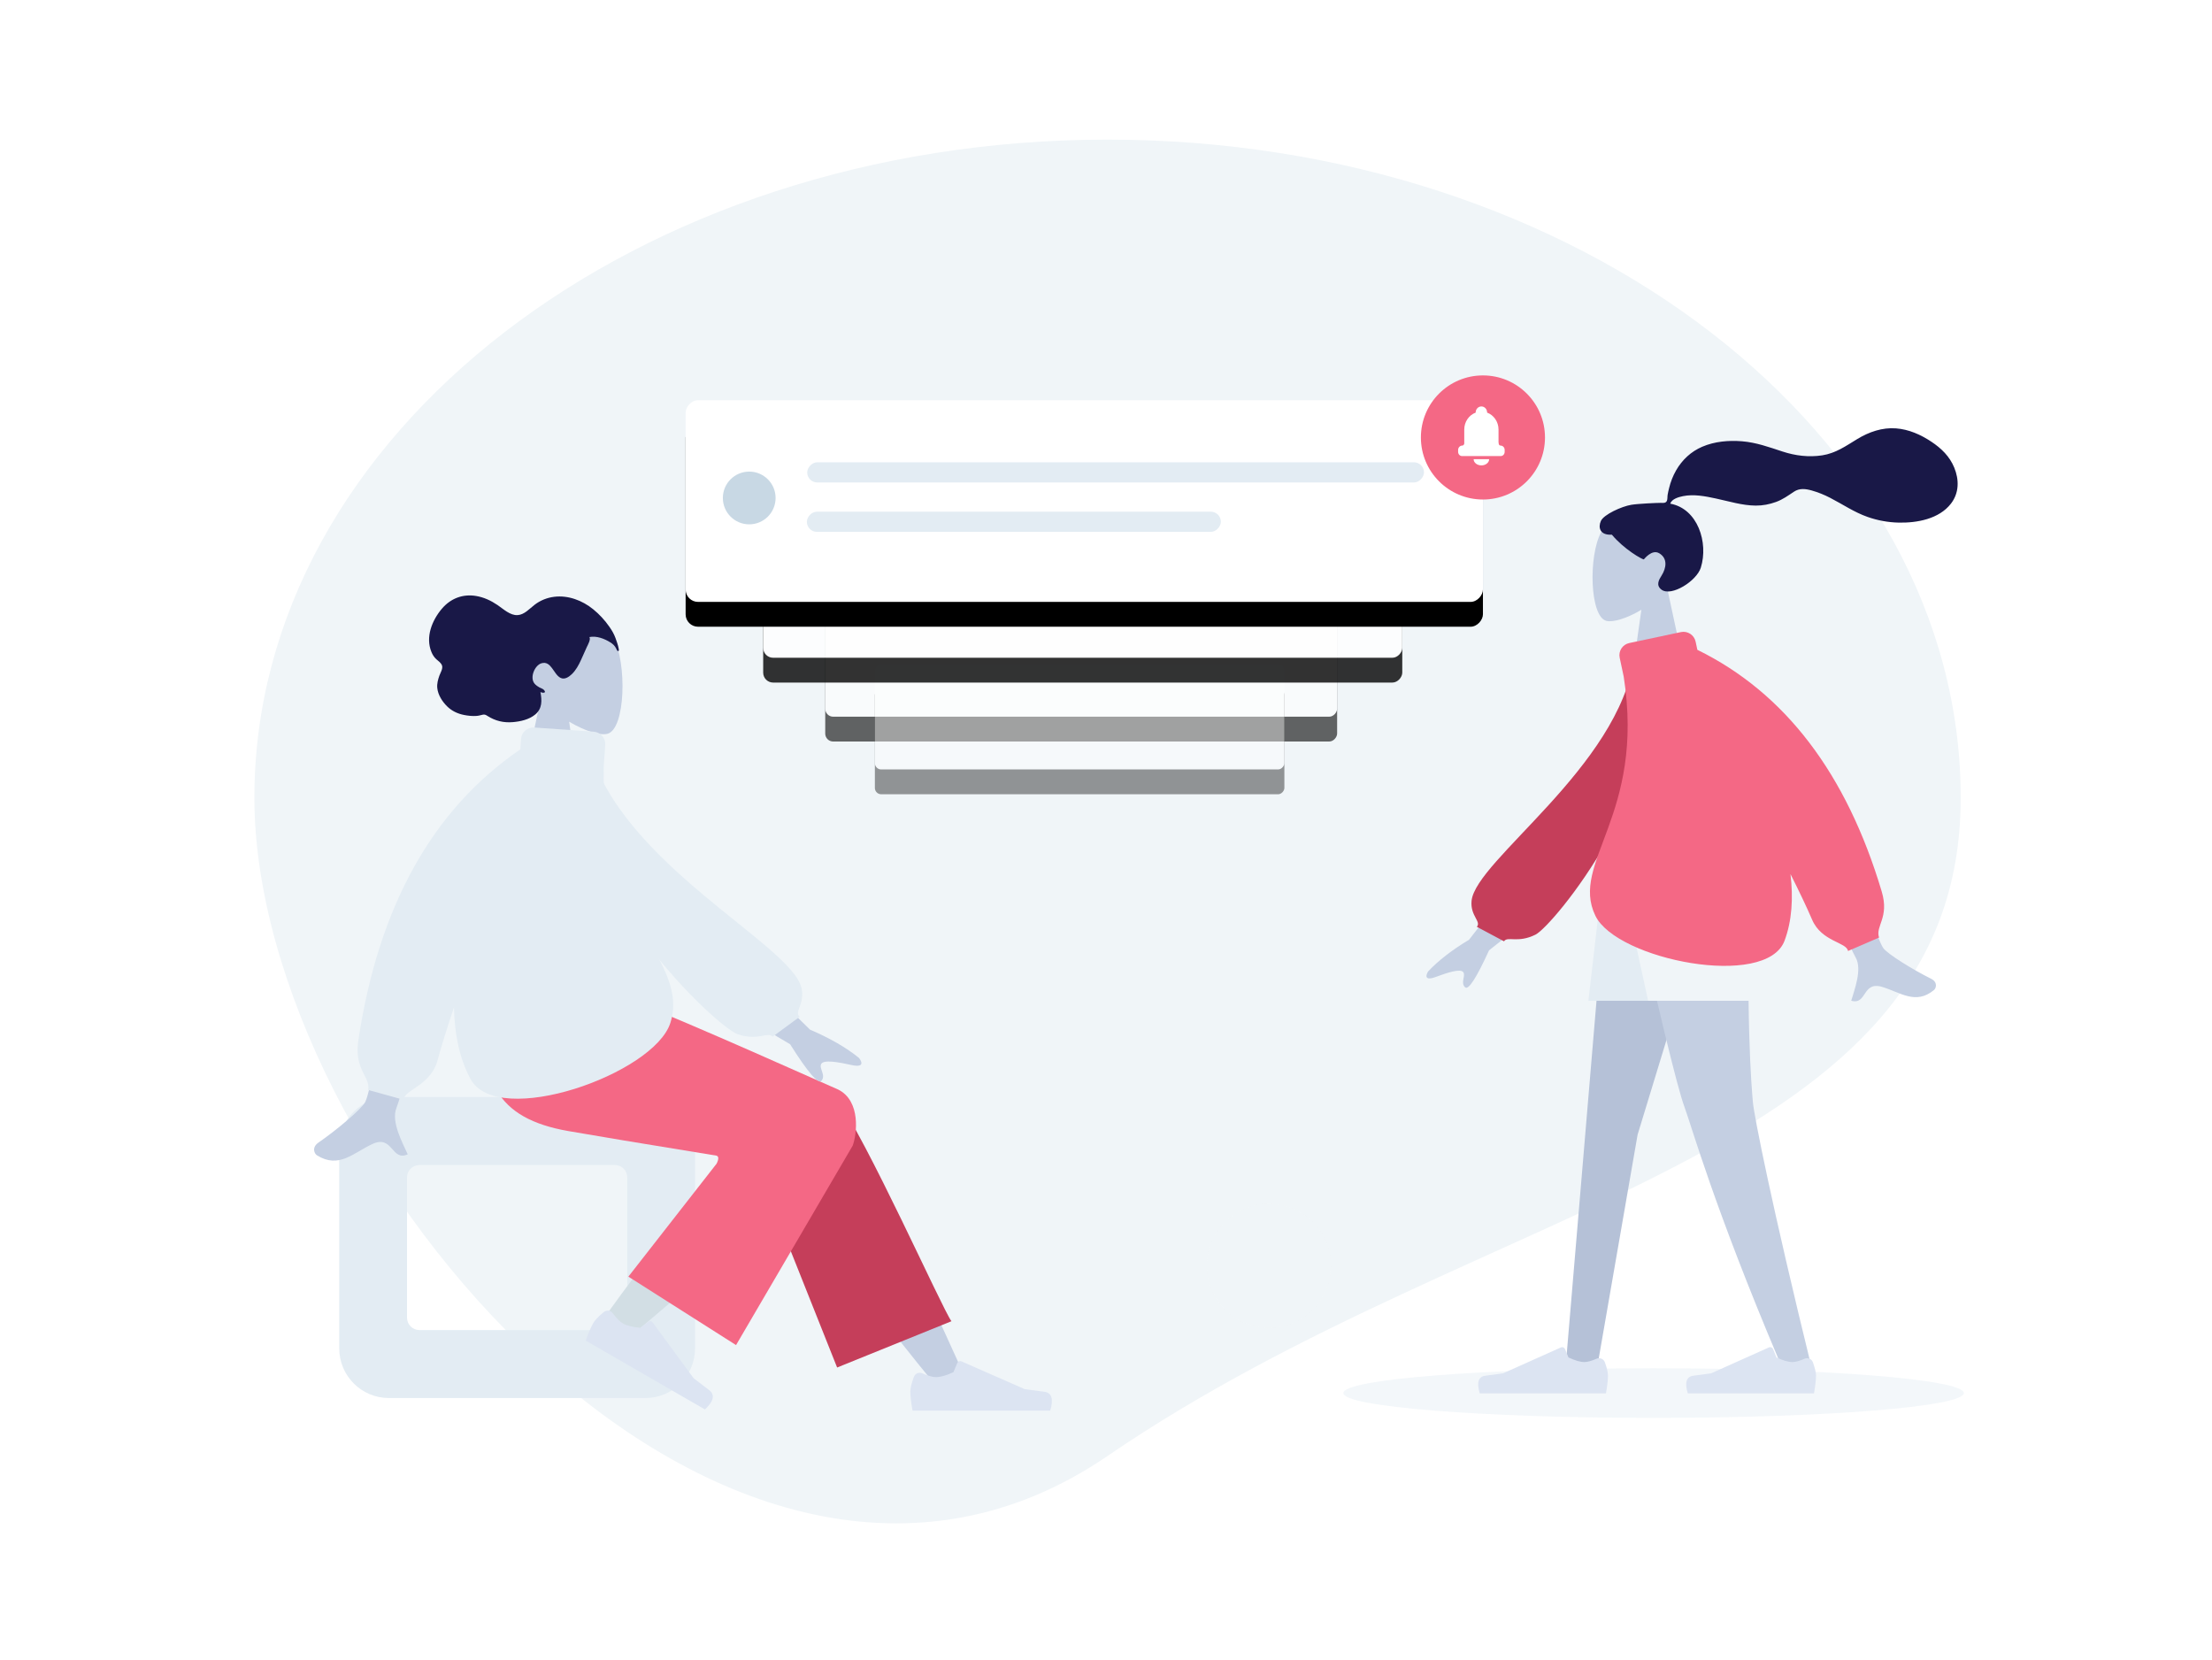 <?xml version="1.0" encoding="UTF-8"?>
<svg width="713px" height="535px" viewBox="0 0 713 535" version="1.1" xmlns="http://www.w3.org/2000/svg" xmlns:xlink="http://www.w3.org/1999/xlink">
    <!-- Generator: Sketch 55.1 (78136) - https://sketchapp.com -->
    <title>web/boost/notifications</title>
    <desc>Created with Sketch.</desc>
    <defs>
        <rect id="path-1" x="67" y="76" width="165" height="42" rx="2.56"></rect>
        <filter x="-26.1%" y="-83.3%" width="152.1%" height="304.8%" filterUnits="objectBoundingBox" id="filter-2">
            <feOffset dx="0" dy="8" in="SourceAlpha" result="shadowOffsetOuter1"></feOffset>
            <feGaussianBlur stdDeviation="13" in="shadowOffsetOuter1" result="shadowBlurOuter1"></feGaussianBlur>
            <feColorMatrix values="0 0 0 0 0   0 0 0 0 0   0 0 0 0 0  0 0 0 0.049 0" type="matrix" in="shadowBlurOuter1"></feColorMatrix>
        </filter>
        <rect id="path-3" x="84" y="101" width="132" height="34" rx="2.048"></rect>
        <filter x="-32.6%" y="-102.9%" width="165.2%" height="352.9%" filterUnits="objectBoundingBox" id="filter-4">
            <feOffset dx="0" dy="8" in="SourceAlpha" result="shadowOffsetOuter1"></feOffset>
            <feGaussianBlur stdDeviation="13" in="shadowOffsetOuter1" result="shadowBlurOuter1"></feGaussianBlur>
            <feColorMatrix values="0 0 0 0 0   0 0 0 0 0   0 0 0 0 0  0 0 0 0.049 0" type="matrix" in="shadowBlurOuter1"></feColorMatrix>
        </filter>
        <rect id="path-5" x="46" y="47" width="206" height="52" rx="3.2"></rect>
        <filter x="-20.9%" y="-67.3%" width="141.7%" height="265.4%" filterUnits="objectBoundingBox" id="filter-6">
            <feOffset dx="0" dy="8" in="SourceAlpha" result="shadowOffsetOuter1"></feOffset>
            <feGaussianBlur stdDeviation="13" in="shadowOffsetOuter1" result="shadowBlurOuter1"></feGaussianBlur>
            <feColorMatrix values="0 0 0 0 0   0 0 0 0 0   0 0 0 0 0  0 0 0 0.049 0" type="matrix" in="shadowBlurOuter1"></feColorMatrix>
        </filter>
        <rect id="path-7" x="20" y="16" width="257" height="65" rx="4"></rect>
        <filter x="-16.7%" y="-53.8%" width="133.5%" height="232.3%" filterUnits="objectBoundingBox" id="filter-8">
            <feOffset dx="0" dy="8" in="SourceAlpha" result="shadowOffsetOuter1"></feOffset>
            <feGaussianBlur stdDeviation="13" in="shadowOffsetOuter1" result="shadowBlurOuter1"></feGaussianBlur>
            <feColorMatrix values="0 0 0 0 0   0 0 0 0 0   0 0 0 0 0  0 0 0 0.049 0" type="matrix" in="shadowBlurOuter1"></feColorMatrix>
        </filter>
        <filter x="-165.0%" y="-165.0%" width="430.0%" height="430.0%" filterUnits="objectBoundingBox" id="filter-9">
            <feOffset dx="0" dy="8" in="SourceAlpha" result="shadowOffsetOuter1"></feOffset>
            <feGaussianBlur stdDeviation="13" in="shadowOffsetOuter1" result="shadowBlurOuter1"></feGaussianBlur>
            <feColorMatrix values="0 0 0 0 0   0 0 0 0 0   0 0 0 0 0  0 0 0 0.049 0" type="matrix" in="shadowBlurOuter1" result="shadowMatrixOuter1"></feColorMatrix>
            <feMerge>
                <feMergeNode in="shadowMatrixOuter1"></feMergeNode>
                <feMergeNode in="SourceGraphic"></feMergeNode>
            </feMerge>
        </filter>
    </defs>
    <g id="web/boost/notifications" stroke="none" stroke-width="1" fill="none" fill-rule="evenodd">
        <g id="web/operations/notifications">
            <path d="M357,469.27 C480.026,385.169 632,374.294 632,257.135 C632,139.976 508.878,45 357,45 C205.122,45 82,139.976 82,257.135 C82,374.294 233.974,553.372 357,469.27 Z" id="Oval" fill="#F0F5F8" fill-rule="nonzero"></path>
            <g id="illustration" stroke-width="1" fill-rule="evenodd" transform="translate(68, 29)">
                <circle id="Oval" fill="#F0F5F8" cx="209" cy="84" r="8"></circle>
                <circle id="Oval" fill="#F0F5F8" cx="209" cy="137" r="8"></circle>
                <circle id="Oval" fill="#F0F5F8" cx="209" cy="190" r="8"></circle>
                <circle id="Oval" fill="#F0F5F8" cx="209" cy="260" r="8"></circle>
                <circle id="Oval" fill="#F0F5F8" cx="209" cy="306" r="8"></circle>
                <circle id="Oval" fill="#F0F5F8" cx="209" cy="349" r="8"></circle>
                <circle id="Oval" fill="#F0F5F8" opacity="0.1" cx="341" cy="379" r="20"></circle>
                <g id="Row-Copy" opacity="0.378" transform="translate(280, 136.5) scale(-1, 1) translate(-280, -136.5) translate(191, 126)">
                    <g id="Group-4"></g>
                </g>
                <g id="Row" transform="translate(291.5, 151.5) scale(-1, 1) translate(-291.5, -151.5) translate(153, 84)">
                    <g id="Group-4">
                        <g id="Group-3">
                            <g id="Container" opacity="0.6">
                                <use fill="black" fill-opacity="1" filter="url(#filter-2)" xlink:href="#path-1"></use>
                                <use fill="#FFFFFF" fill-rule="evenodd" xlink:href="#path-1"></use>
                            </g>
                            <g id="Container" opacity="0.4">
                                <use fill="black" fill-opacity="1" filter="url(#filter-4)" xlink:href="#path-3"></use>
                                <use fill="#FFFFFF" fill-rule="evenodd" xlink:href="#path-3"></use>
                            </g>
                            <g id="Container" opacity="0.8">
                                <use fill="black" fill-opacity="1" filter="url(#filter-6)" xlink:href="#path-5"></use>
                                <use fill="#FFFFFF" fill-rule="evenodd" xlink:href="#path-5"></use>
                            </g>
                            <g id="Container">
                                <use fill="black" fill-opacity="1" filter="url(#filter-8)" xlink:href="#path-7"></use>
                                <use fill="#FFFFFF" fill-rule="evenodd" xlink:href="#path-7"></use>
                            </g>
                            <g id="Notification" filter="url(#filter-9)">
                                <circle id="Background" fill="#F46885" cx="20" cy="20" r="20"></circle>
                                <path d="M22.341,11.985 C24.485,12.78 26.022,14.926 26.022,17.448 L26.022,21.648 L26.053,21.648 C26.058,22.291 26.265,22.612 26.674,22.612 C27.407,22.612 28,23.235 28,24.003 L28,24.653 C28,25.397 27.425,26 26.716,26 L14.284,26 C13.575,26 13,25.397 13,24.653 L13,24.02 C13,23.242 13.601,22.612 14.341,22.612 C14.627,22.612 14.839,22.416 14.978,22.022 L14.978,17.448 C14.978,14.926 16.515,12.78 18.659,11.985 L18.659,11.931 C18.659,10.865 19.483,10 20.5,10 C21.517,10 22.341,10.865 22.341,11.931 L22.341,11.985 Z M20.5,29 C19.119,29 18,28.105 18,27 C19.02,27 22.197,27 23,27 C23,28.105 21.881,29 20.5,29 Z" id="path-1" fill="#FFFFFF" transform="translate(20.5, 19.5) scale(-1, 1) translate(-20.5, -19.5) "></path>
                            </g>
                        </g>
                        <g id="Text-Stuff" transform="translate(39, 36)" fill="#E3ECF3">
                            <rect id="Label" x="0" y="0" width="198.81" height="6.51" rx="3.255"></rect>
                            <rect id="Label" x="65.476" y="15.92" width="133.447" height="6.51" rx="3.255"></rect>
                        </g>
                        <circle id="Background" fill="#C8D8E4" cx="256.5" cy="47.5" r="8.5"></circle>
                    </g>
                </g>
                <g id="5" transform="translate(409, 160)">
                    <g id="bell">
                        <g id="path-1-link"></g>
                    </g>
                </g>
                <g id="Group-2" transform="translate(364, 114)">
                    <ellipse id="shadow" fill="#E3ECF3" opacity="0.433" cx="101" cy="306" rx="100" ry="8"></ellipse>
                    <g id="components/Head/Front/Airy" transform="translate(101.204, 37.023) scale(-1, 1) translate(-101.204, -37.023) translate(52.608, 0)">
                        <g id="Head" stroke-width="1" transform="translate(38.515, 22.058)" fill="#C4CFE2">
                            <path d="M5.893,24.541 C2.606,20.693 0.382,15.976 0.754,10.691 C1.825,-4.536 23.072,-1.186 27.205,6.499 C31.338,14.185 30.847,33.679 25.506,35.053 C23.375,35.601 18.837,34.259 14.219,31.482 L17.118,51.942 L0,51.942 L5.893,24.541 Z"></path>
                        </g>
                        <path d="M55.963,19.699 C53.707,19.33 47.633,19.076 46.512,19.076 C45.797,19.076 45.021,19.24 44.597,18.584 C44.249,18.047 44.377,17.139 44.273,16.515 C44.153,15.792 43.982,15.077 43.809,14.364 C43.317,12.336 42.573,10.406 41.532,8.595 C39.579,5.196 36.718,2.533 33.106,0.984 C29.117,-0.727 24.604,-1.118 20.313,-0.771 C15.722,-0.4 11.566,1.112 7.231,2.535 C3.1,3.891 -1.227,4.424 -5.548,3.762 C-9.901,3.095 -13.19,0.741 -16.862,-1.493 C-20.621,-3.78 -24.916,-5.276 -29.36,-4.932 C-33.508,-4.611 -37.331,-2.902 -40.761,-0.619 C-43.97,1.516 -46.618,4.086 -48.113,7.702 C-49.722,11.592 -49.72,15.861 -47.075,19.299 C-43.242,24.282 -36.125,25.571 -30.205,25.443 C-26.78,25.369 -23.417,24.745 -20.184,23.611 C-15.872,22.098 -12.146,19.533 -8.112,17.453 C-6.218,16.476 -4.262,15.674 -2.211,15.097 C-0.22,14.536 1.74,14.279 3.542,15.478 C5.449,16.747 7.157,17.994 9.338,18.788 C11.43,19.55 13.646,19.976 15.875,19.959 C20.212,19.926 24.487,18.578 28.7,17.675 C32.134,16.939 35.81,16.205 39.312,16.913 C40.773,17.208 42.907,17.818 43.435,19.333 C34.552,20.939 31.063,31.898 33.568,39.944 C34.919,44.286 43.044,49.362 46.203,47.08 C48.204,45.633 46.989,43.735 46.203,42.481 C44.697,40.081 44.182,36.998 46.968,35.326 C49.371,33.885 51.898,37.308 51.946,37.304 C52.607,37.252 58.314,34.032 62.247,29.333 C66.127,29.562 66.715,27.01 65.789,24.923 C64.862,22.836 59.08,20.209 55.963,19.699 Z" id="hair" fill="#191847"></path>
                    </g>
                    <g id="components/Bottom/Standing/Shorts" transform="translate(107, 220.356) scale(-1, 1) translate(-107, -220.356) translate(0, 134.711)">
                        <polygon id="Leg" fill="#B5C1D7" points="91.307 9.9475983e-14 118.15 88.021 131.154 162.878 141.349 162.878 127.609 9.9475983e-14"></polygon>
                        <path d="M81.704,0 C83.527,48.329 81.381,73.257 80.973,77.648 C80.565,82.039 74.977,110.51 61.749,164.352 L72.613,160.61 C93.519,111.228 100.643,85.563 103.041,79.079 C105.439,72.595 111.807,46.235 122.146,0 L81.704,0 Z" id="Leg" fill="#C4CFE2"></path>
                        <g id="components/Accessories/Shoe/Flat-Sneaker" transform="translate(59.92, 142.381)" fill="#DCE4F2">
                            <path d="M1.718,19.004 C1.054,20.877 0.721,22.301 0.721,23.277 C0.721,24.584 0.938,26.492 1.371,29 C2.88,29 16.441,29 42.055,29 C43.112,25.487 42.502,23.59 40.224,23.31 C37.946,23.03 36.054,22.777 34.547,22.552 L15.903,14.197 C15.399,13.971 14.807,14.197 14.581,14.701 C14.577,14.711 14.573,14.72 14.568,14.73 L13.462,17.428 C11.353,18.417 9.64,18.911 8.322,18.911 C7.35,18.911 6.044,18.554 4.401,17.839 L4.401,17.839 C3.388,17.398 2.21,17.862 1.769,18.874 C1.751,18.917 1.733,18.96 1.718,19.004 Z" id="shoe"></path>
                        </g>
                        <g id="components/Accessories/Shoe/Flat-Sneaker" transform="translate(126.973, 142.381)" fill="#DCE4F2">
                            <path d="M1.718,19.004 C1.054,20.877 0.721,22.301 0.721,23.277 C0.721,24.584 0.938,26.492 1.371,29 C2.88,29 16.441,29 42.055,29 C43.112,25.487 42.502,23.59 40.224,23.31 C37.946,23.03 36.054,22.777 34.547,22.552 L15.903,14.197 C15.399,13.971 14.807,14.197 14.581,14.701 C14.577,14.711 14.573,14.72 14.568,14.73 L13.462,17.428 C11.353,18.417 9.64,18.911 8.322,18.911 C7.35,18.911 6.044,18.554 4.401,17.839 L4.401,17.839 C3.388,17.398 2.21,17.862 1.769,18.874 C1.751,18.917 1.733,18.96 1.718,19.004 Z" id="shoe"></path>
                        </g>
                        <polygon id="Bottom" fill="#E3ECF3" points="87.74 0 99.153 44.846 134.014 44.846 128.816 0"></polygon>
                        <path d="M81.32,-3.55271368e-15 C77.565,11.291 76.851,26.239 79.18,44.846 L114.754,44.846 L124.536,-3.55271368e-15 L81.32,-3.55271368e-15 Z" id="Bottom" fill="#F0F5F8"></path>
                    </g>
                    <g id="components/Body/Turtle-Neck" transform="translate(109.635, 131.426) scale(-1, 1) rotate(8) translate(-109.635, -131.426) translate(18.198, 64.719)">
                        <path d="M142.606,65.761 L162.856,85.415 C168.748,87.916 173.576,90.677 177.339,93.699 C178.186,94.714 179.107,96.661 175.125,95.79 C171.143,94.919 166.916,94.181 166.167,95.469 C165.419,96.758 167.624,98.732 166.241,100.418 C165.319,101.542 162.218,97.967 156.938,89.691 L135.881,77.339 L142.606,65.761 Z M43.584,47.972 L59.237,48.031 C47.315,86.461 40.987,106.583 40.251,108.395 C38.597,112.474 42.098,118.686 43.594,122.024 C38.719,124.194 39.239,116.156 33.089,119.003 C27.475,121.601 23.205,126.309 16.72,122.328 C15.922,121.838 15.048,119.995 17.16,118.555 C22.419,114.966 29.999,108.686 31.023,106.619 C32.419,103.8 36.606,84.251 43.584,47.972 Z" id="Skin" fill="#C4CFE2"></path>
                        <path d="M87.778,6.924 L93.844,5.335 C106.53,38.603 158.405,57.497 162.58,69.983 C164.111,74.562 160.935,77.223 162.807,78.494 L155.313,85.024 C153.82,83.569 151.18,86.701 144.963,85.216 C138.747,83.731 91.313,47.321 87.778,6.924 Z" id="Clothes-Back" fill="#C53E5A" transform="translate(125.395, 45.48) rotate(5) translate(-125.395, -45.48) "></path>
                        <path d="M101.68,8.345 C100.967,53.686 127.311,65.251 121.443,83.44 C116.597,98.46 70.217,114.607 62.191,99.884 C58.943,93.924 57.469,86.716 57.301,78.879 C55.25,84.9 53.628,90.083 52.435,94.428 C50.376,101.925 42.395,103.116 42.395,106.004 L31.88,103.116 C32.593,99.193 27.636,97.282 28.965,88.517 C34.92,49.245 50.921,20.778 76.967,3.116 L77.155,0.434 C77.313,-1.768 79.223,-3.429 81.426,-3.279 L98.404,-2.097 C100.608,-1.947 102.27,-0.036 102.117,2.168 C102.117,2.169 102.117,2.17 102.114,2.17 L101.68,8.345 Z" id="Clothes-Front" fill="#F46885"></path>
                    </g>
                </g>
                <g id="Group" transform="translate(0, 145)">
                    <g id="components/Head/Front/Wavy" transform="translate(57.833, 0)">
                        <g id="Head" stroke-width="1" transform="translate(42.088, 24.144)" fill="#C4CFE2">
                            <path d="M6.44,26.863 C2.848,22.65 0.417,17.487 0.824,11.703 C1.994,-4.965 25.213,-1.298 29.729,7.114 C34.246,15.526 33.709,36.865 27.872,38.369 C25.544,38.968 20.585,37.499 15.538,34.46 L18.706,56.856 L0,56.856 L6.44,26.863 Z"></path>
                        </g>
                        <path d="M73.584,35.035 C73.398,33.945 72.945,32.734 72.58,31.702 C72.109,30.372 71.396,29.173 70.612,28.043 C69.135,25.916 67.363,23.994 65.406,22.4 C61.833,19.487 57.284,17.807 52.811,18.352 C50.552,18.628 48.36,19.489 46.494,20.922 C44.808,22.216 43.186,24.122 41.003,24.259 C38.628,24.408 36.45,22.313 34.545,21.019 C32.397,19.56 30.112,18.497 27.601,18.084 C23.396,17.392 19.445,18.812 16.546,22.26 C13.462,25.929 11.22,31.31 13.246,36.172 C13.622,37.075 14.106,37.837 14.802,38.469 C15.439,39.048 16.413,39.664 16.671,40.589 C16.946,41.572 16.126,42.841 15.808,43.729 C15.352,45 14.978,46.335 15.111,47.717 C15.329,49.986 16.757,52.153 18.264,53.644 C19.797,55.162 21.685,56.033 23.701,56.434 C25.047,56.702 26.423,56.85 27.791,56.749 C28.47,56.699 29.07,56.51 29.728,56.361 C30.368,56.215 30.725,56.385 31.268,56.735 C33.791,58.365 36.503,58.995 39.415,58.753 C41.873,58.548 44.706,57.953 46.711,56.27 C48.938,54.401 48.893,51.824 48.369,49.07 C48.925,49.345 50.46,49.515 49.543,48.419 C49.179,47.985 48.492,47.809 48.026,47.553 C47.482,47.256 46.931,46.872 46.509,46.387 C44.806,44.43 46.526,40.446 48.667,39.789 C51.847,38.814 52.559,43.308 54.83,44.471 C56.135,45.139 57.5,44.226 58.478,43.293 C59.789,42.043 60.681,40.387 61.452,38.702 C62.087,37.315 62.678,35.908 63.325,34.527 C63.628,33.882 64.674,32.06 64.148,31.331 C66.426,30.877 68.964,31.823 70.925,33.063 C71.736,33.576 72.355,34.142 72.787,35.047 C72.88,35.241 73.081,35.818 73.335,35.841 C73.806,35.885 73.63,35.309 73.584,35.035" id="hair" fill="#191847"></path>
                    </g>
                    <g id="components/Bottom/Sitting/Baggy-Pants" transform="translate(0, 146.912)">
                        <g id="components/Objects/Seat/Cube-2" transform="translate(7.8, 32.686)" fill="#E3ECF3">
                            <path d="M49.547,0 L132.233,0 C141.069,6.22518934e-15 148.233,7.163 148.233,16 L148.233,81 C148.233,89.837 141.069,97 132.233,97 L49.547,97 C40.711,97 33.547,89.837 33.547,81 L33.547,16 C33.547,7.163 40.711,1.623249e-15 49.547,0 Z M59.392,21.903 C57.183,21.903 55.392,23.694 55.392,25.903 L55.392,71.097 C55.392,73.306 57.183,75.097 59.392,75.097 L122.388,75.097 C124.597,75.097 126.388,73.306 126.388,71.097 L126.388,25.903 C126.388,23.694 124.597,21.903 122.388,21.903 L59.392,21.903 Z" id="Seat"></path>
                        </g>
                        <path d="M233.344,125.297 C217.966,106.56 207.56,92.67 202.128,83.625 C192.826,68.139 185.213,54.359 182.811,49.095 C177.082,36.543 196,30.665 200.281,36.52 C206.762,45.381 220.601,73.266 241.8,120.174 L233.344,125.297 Z" id="LegLower" fill="#C4CFE2"></path>
                        <path d="M201.831,119.849 L173.211,47.968 C167.09,34.865 196.65,26.252 201.149,32.35 C211.362,46.194 235.637,100.809 238.68,104.934 L201.831,119.849 Z" id="LegLower" fill="#C53E5A"></path>
                        <g id="Lower-Leg" stroke-width="1" transform="translate(171.735, 76.656) rotate(39) translate(-171.735, -76.656) translate(150.285, 20.623)" fill="#D2DEE4">
                            <path d="M3.752,107.362 C2.967,97.556 1.508,63.609 2.968,47.896 C3.387,43.38 3.829,39.015 4.274,34.919 C5.598,22.747 28.22,23.132 26.423,34.696 C21.949,63.497 14.075,103.859 13.51,107.346 C12.719,112.234 4.246,113.525 3.752,107.362 Z" id="LegLower"></path>
                        </g>
                        <g id="components/Accessories/Shoe/Flat-Sneaker" transform="translate(147.81, 108.954) rotate(30) translate(-147.81, -108.954) translate(124.02, 93.389)" fill="#DCE4F2">
                            <path d="M1.94,20.133 C1.171,22.225 0.787,23.808 0.787,24.882 C0.787,26.279 1.023,28.319 1.496,31 C3.142,31 17.936,31 45.878,31 C47.031,27.245 46.365,25.217 43.881,24.918 C41.396,24.619 39.331,24.348 37.688,24.107 L17.252,15.134 C16.746,14.912 16.156,15.142 15.934,15.648 C15.932,15.653 15.93,15.658 15.927,15.664 L14.686,18.63 C12.385,19.687 10.516,20.216 9.078,20.216 C7.982,20.216 6.495,19.807 4.616,18.989 L4.616,18.989 C3.603,18.548 2.424,19.012 1.984,20.025 C1.968,20.061 1.954,20.097 1.94,20.133 Z" id="shoe"></path>
                        </g>
                        <g id="components/Accessories/Shoe/Flat-Sneaker" transform="translate(224.64, 102.728)" fill="#DCE4F2">
                            <path d="M1.94,20.133 C1.171,22.225 0.787,23.808 0.787,24.882 C0.787,26.279 1.023,28.319 1.496,31 C3.142,31 17.936,31 45.878,31 C47.031,27.245 46.365,25.217 43.881,24.918 C41.396,24.619 39.331,24.348 37.688,24.107 L17.252,15.134 C16.746,14.912 16.156,15.142 15.934,15.648 C15.932,15.653 15.93,15.658 15.927,15.664 L14.686,18.63 C12.385,19.687 10.516,20.216 9.078,20.216 C7.982,20.216 6.495,19.807 4.616,18.989 L4.616,18.989 C3.603,18.548 2.424,19.012 1.984,20.025 C1.968,20.061 1.954,20.097 1.94,20.133 Z" id="shoe"></path>
                        </g>
                        <path d="M162.912,51.559 C139.125,47.692 123.192,45.048 115.113,43.627 C92.085,39.575 85.37,27.212 89.34,0.235 L131.769,0.235 C137.383,1.853 160.844,11.858 202.151,30.252 C209.583,33.933 208.198,44.786 206.84,48.362 C206.785,48.507 194.256,69.927 169.254,112.622 L134.545,90.561 L162.978,54.158 C163.728,52.649 163.707,51.783 162.912,51.559 Z" id="Leg-and-Butt" fill="#F46885"></path>
                    </g>
                    <g id="components/Body/Turtle-Neck" transform="translate(16.015, 64.107)">
                        <path d="M155.075,72.188 L177.095,93.764 C183.502,96.509 188.752,99.54 192.845,102.857 C193.765,103.972 194.767,106.109 190.437,105.153 C186.107,104.197 181.509,103.387 180.696,104.801 C179.882,106.215 182.28,108.383 180.776,110.234 C179.773,111.467 176.401,107.542 170.659,98.458 L147.761,84.899 L155.075,72.188 Z M47.394,52.661 L64.416,52.725 C51.452,94.912 44.57,117.001 43.771,118.99 C41.972,123.468 45.778,130.286 47.406,133.951 C42.104,136.333 42.669,127.509 35.982,130.634 C29.877,133.487 25.234,138.655 18.181,134.284 C17.314,133.747 16.364,131.724 18.66,130.143 C24.379,126.204 32.621,119.31 33.735,117.041 C35.254,113.946 39.807,92.486 47.394,52.661 Z" id="Skin" fill="#C4CFE2"></path>
                        <path d="M95.416,7.57 L102.011,5.83 C115.836,42.359 172.268,63.146 176.82,76.855 C178.489,81.882 175.037,84.8 177.075,86.197 L168.931,93.358 C167.306,91.76 164.437,95.195 157.675,93.559 C150.913,91.924 99.296,51.915 95.416,7.57 Z" id="Clothes-Back" fill="#E3ECF3" transform="translate(136.354, 49.922) rotate(5) translate(-136.354, -49.922) "></path>
                        <path d="M110.57,9.161 C109.795,58.933 138.442,71.629 132.061,91.596 C126.792,108.084 76.356,125.809 67.629,109.647 C64.096,103.104 62.493,95.192 62.311,86.589 C60.081,93.198 58.317,98.888 57.019,103.658 C54.78,111.887 46.101,113.195 46.101,116.365 L34.667,113.195 C35.442,108.888 30.052,106.791 31.497,97.17 C37.973,54.059 55.373,22.809 83.696,3.42 L83.928,0.087 C84.079,-2.117 85.99,-3.78 88.194,-3.626 C88.195,-3.626 88.196,-3.626 88.196,-3.624 L107.357,-2.278 C109.559,-2.121 111.22,-0.21 111.069,1.993 L110.57,9.161 Z" id="Clothes-Front" fill="#E3ECF3"></path>
                    </g>
                </g>
            </g>
        </g>
    </g>
</svg>